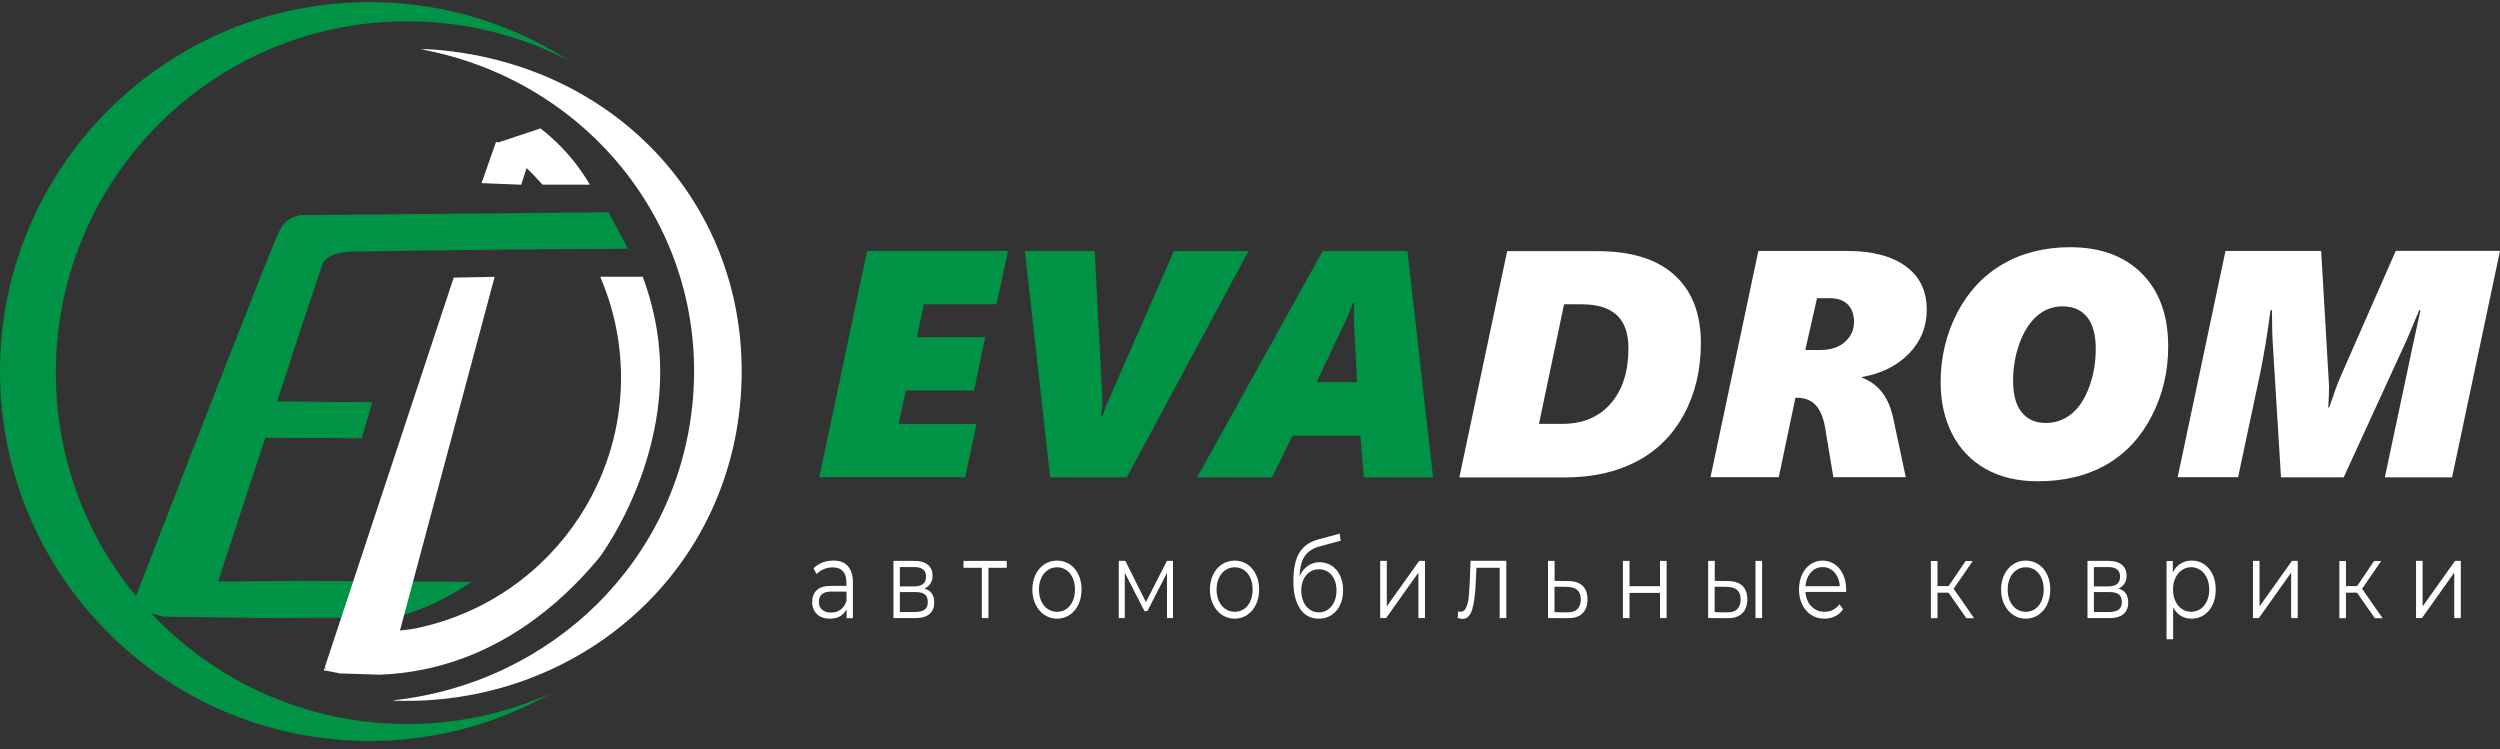 <svg width="247" height="74" viewBox="0 0 247 74" fill="none" xmlns="http://www.w3.org/2000/svg">
<rect x="0" y="0" width="247" height="74" fill="#333333" stroke="none"/>
<path d="M83.772 55.932C84.103 56.301 84.268 56.846 84.268 57.575V61.076H83.646V60.191C83.5 60.483 83.286 60.716 83.004 60.882C82.722 61.047 82.382 61.125 81.993 61.125C81.458 61.125 81.03 60.979 80.719 60.677C80.407 60.376 80.242 59.977 80.242 59.481C80.242 59.005 80.388 58.616 80.68 58.324C80.972 58.032 81.448 57.886 82.09 57.886H83.626V57.546C83.626 57.06 83.51 56.69 83.276 56.437C83.043 56.184 82.712 56.058 82.265 56.058C81.963 56.058 81.672 56.117 81.39 56.233C81.108 56.35 80.874 56.515 80.67 56.719L80.378 56.146C80.621 55.903 80.913 55.718 81.254 55.582C81.594 55.445 81.954 55.387 82.333 55.387C82.965 55.377 83.442 55.562 83.772 55.932ZM83.053 60.23C83.315 60.035 83.51 59.754 83.636 59.374V58.45H82.129C81.312 58.45 80.903 58.791 80.903 59.462C80.903 59.792 81.01 60.055 81.224 60.24C81.438 60.425 81.73 60.522 82.119 60.522C82.469 60.522 82.79 60.425 83.053 60.23Z" fill="white"/>
<path d="M92.3 59.53C92.3 60.026 92.145 60.405 91.834 60.668C91.522 60.93 91.065 61.067 90.453 61.067H88.274V55.416H90.385C90.929 55.416 91.357 55.543 91.668 55.796C91.98 56.049 92.135 56.408 92.135 56.875C92.135 57.186 92.067 57.449 91.921 57.663C91.775 57.887 91.581 58.042 91.328 58.149C91.98 58.324 92.3 58.791 92.3 59.53ZM88.906 57.935H90.346C90.715 57.935 90.997 57.857 91.201 57.692C91.396 57.527 91.493 57.284 91.493 56.972C91.493 56.661 91.396 56.418 91.201 56.263C91.007 56.107 90.725 56.029 90.346 56.029H88.906V57.935ZM91.357 60.23C91.561 60.075 91.668 59.822 91.668 59.491C91.668 59.16 91.571 58.908 91.386 58.742C91.201 58.587 90.9 58.499 90.492 58.499H88.906V60.464H90.424C90.842 60.464 91.153 60.386 91.357 60.23Z" fill="white"/>
<path d="M99.467 56.097H97.659V61.067H97.007V56.097H95.198V55.416H99.467V56.097Z" fill="white"/>
<path d="M103.192 60.755C102.823 60.512 102.531 60.162 102.317 59.724C102.103 59.287 101.996 58.791 101.996 58.246C101.996 57.702 102.103 57.206 102.317 56.768C102.531 56.331 102.823 55.99 103.192 55.747C103.562 55.504 103.98 55.387 104.437 55.387C104.894 55.387 105.312 55.514 105.682 55.747C106.051 55.99 106.343 56.331 106.547 56.768C106.761 57.206 106.858 57.702 106.858 58.246C106.858 58.791 106.751 59.297 106.547 59.724C106.343 60.162 106.051 60.502 105.682 60.755C105.312 60.998 104.894 61.125 104.437 61.125C103.98 61.125 103.562 60.998 103.192 60.755ZM105.351 60.172C105.623 59.987 105.828 59.734 105.983 59.394C106.139 59.053 106.207 58.674 106.207 58.246C106.207 57.818 106.129 57.429 105.983 57.099C105.828 56.758 105.623 56.506 105.351 56.321C105.079 56.136 104.777 56.048 104.437 56.048C104.097 56.048 103.795 56.136 103.523 56.321C103.251 56.506 103.037 56.758 102.881 57.099C102.725 57.439 102.648 57.818 102.648 58.246C102.648 58.674 102.725 59.063 102.881 59.394C103.037 59.734 103.251 59.987 103.523 60.172C103.795 60.356 104.097 60.444 104.437 60.444C104.777 60.444 105.089 60.356 105.351 60.172Z" fill="white"/>
<path d="M115.892 55.416V61.067H115.299V56.593L113.364 60.376H113.072L111.127 56.584V61.067H110.534V55.416H111.186L113.218 59.491L115.29 55.416H115.892Z" fill="white"/>
<path d="M120.735 60.755C120.366 60.512 120.074 60.162 119.86 59.724C119.646 59.287 119.539 58.791 119.539 58.246C119.539 57.702 119.646 57.206 119.86 56.768C120.074 56.331 120.366 55.99 120.735 55.747C121.105 55.504 121.523 55.387 121.98 55.387C122.437 55.387 122.855 55.514 123.225 55.747C123.594 55.99 123.886 56.331 124.09 56.768C124.304 57.206 124.401 57.702 124.401 58.246C124.401 58.791 124.294 59.297 124.09 59.724C123.886 60.162 123.594 60.502 123.225 60.755C122.855 60.998 122.437 61.125 121.98 61.125C121.523 61.125 121.105 60.998 120.735 60.755ZM122.904 60.172C123.176 59.987 123.38 59.734 123.536 59.394C123.692 59.053 123.76 58.674 123.76 58.246C123.76 57.818 123.682 57.429 123.536 57.099C123.38 56.758 123.176 56.506 122.904 56.321C122.632 56.136 122.33 56.048 121.99 56.048C121.649 56.048 121.348 56.136 121.076 56.321C120.803 56.506 120.589 56.758 120.434 57.099C120.278 57.439 120.2 57.818 120.2 58.246C120.2 58.674 120.278 59.063 120.434 59.394C120.589 59.734 120.803 59.987 121.076 60.172C121.348 60.356 121.649 60.444 121.99 60.444C122.32 60.444 122.632 60.356 122.904 60.172Z" fill="white"/>
<path d="M131.588 55.903C131.939 56.136 132.211 56.467 132.405 56.885C132.6 57.303 132.697 57.779 132.697 58.314C132.697 58.869 132.6 59.355 132.396 59.783C132.191 60.211 131.909 60.541 131.54 60.775C131.18 61.008 130.752 61.125 130.285 61.125C129.488 61.125 128.875 60.794 128.438 60.133C128 59.472 127.786 58.567 127.786 57.4C127.786 56.194 127.981 55.261 128.37 54.619C128.759 53.977 129.371 53.539 130.208 53.306L132.357 52.723L132.464 53.423L130.441 53.967C129.751 54.142 129.255 54.463 128.924 54.92C128.603 55.377 128.428 56.048 128.399 56.933C128.593 56.496 128.866 56.156 129.206 55.912C129.556 55.669 129.955 55.543 130.402 55.543C130.849 55.562 131.238 55.679 131.588 55.903ZM131.199 60.23C131.462 60.045 131.666 59.792 131.822 59.462C131.968 59.131 132.046 58.762 132.046 58.343C132.046 57.925 131.977 57.566 131.832 57.245C131.686 56.933 131.481 56.681 131.219 56.506C130.956 56.331 130.655 56.243 130.315 56.243C129.974 56.243 129.673 56.331 129.41 56.506C129.148 56.681 128.943 56.924 128.788 57.245C128.642 57.556 128.564 57.925 128.564 58.343C128.564 58.762 128.642 59.131 128.788 59.462C128.934 59.792 129.148 60.045 129.41 60.23C129.673 60.415 129.974 60.502 130.315 60.502C130.635 60.502 130.937 60.405 131.199 60.23Z" fill="white"/>
<path d="M136.363 55.416H137.015V59.909L140.214 55.416H140.788V61.067H140.136V56.574L136.947 61.067H136.363V55.416Z" fill="white"/>
<path d="M148.821 55.416V61.066H148.169V56.097H145.874L145.806 57.498C145.757 58.674 145.641 59.579 145.456 60.201C145.271 60.833 144.95 61.144 144.483 61.144C144.357 61.144 144.201 61.115 144.017 61.057L144.065 60.405C144.172 60.434 144.25 60.444 144.289 60.444C144.542 60.444 144.726 60.308 144.853 60.036C144.979 59.763 145.067 59.423 145.106 59.024C145.145 58.626 145.184 58.091 145.213 57.429L145.291 55.407H148.821V55.416Z" fill="white"/>
<path d="M156.376 57.887C156.687 58.198 156.843 58.635 156.843 59.219C156.843 59.822 156.678 60.279 156.337 60.609C155.997 60.94 155.511 61.086 154.879 61.076L152.943 61.067V55.416H153.595V57.391L155.005 57.41C155.598 57.42 156.055 57.585 156.376 57.887ZM155.841 60.182C156.065 59.968 156.182 59.647 156.182 59.219C156.182 58.801 156.065 58.499 155.841 58.295C155.618 58.091 155.277 57.994 154.83 57.984L153.585 57.964V60.483L154.83 60.502C155.277 60.512 155.618 60.405 155.841 60.182Z" fill="white"/>
<path d="M160.344 55.416H160.995V57.916H164.01V55.416H164.661V61.067H164.01V58.577H160.995V61.067H160.344V55.416Z" fill="white"/>
<path d="M172.16 57.887C172.471 58.198 172.636 58.635 172.636 59.219C172.636 59.822 172.461 60.279 172.121 60.609C171.78 60.93 171.294 61.086 170.662 61.076L168.766 61.067V55.416H169.417V57.391L170.779 57.41C171.391 57.42 171.848 57.585 172.16 57.887ZM171.634 60.182C171.858 59.968 171.975 59.647 171.975 59.219C171.975 58.801 171.858 58.499 171.634 58.295C171.411 58.091 171.07 57.994 170.623 57.984L169.407 57.964V60.483L170.623 60.502C171.08 60.512 171.411 60.405 171.634 60.182ZM173.443 55.416H174.095V61.067H173.443V55.416Z" fill="white"/>
<path d="M182.39 58.48H178.383C178.422 59.063 178.607 59.54 178.957 59.9C179.307 60.259 179.744 60.444 180.27 60.444C180.571 60.444 180.843 60.386 181.086 60.259C181.339 60.133 181.553 59.948 181.738 59.705L182.098 60.201C181.884 60.502 181.621 60.736 181.3 60.891C180.98 61.047 180.629 61.125 180.25 61.125C179.754 61.125 179.326 60.998 178.947 60.755C178.568 60.512 178.266 60.162 178.062 59.724C177.848 59.287 177.741 58.791 177.741 58.246C177.741 57.702 177.838 57.206 178.043 56.768C178.247 56.331 178.529 55.99 178.879 55.747C179.239 55.504 179.638 55.387 180.075 55.387C180.513 55.387 180.911 55.514 181.271 55.747C181.621 55.99 181.903 56.331 182.098 56.758C182.302 57.196 182.399 57.692 182.399 58.246L182.39 58.48ZM178.918 56.554C178.607 56.904 178.422 57.352 178.383 57.916H181.777C181.738 57.361 181.553 56.904 181.242 56.554C180.931 56.204 180.542 56.029 180.075 56.029C179.618 56.029 179.229 56.204 178.918 56.554Z" fill="white"/>
<path d="M192.513 58.558H191.424V61.076H190.772V55.426H191.424V57.906H192.523L194.205 55.426H194.905L193.019 58.169L195.042 61.076H194.273L192.513 58.558Z" fill="white"/>
<path d="M198.902 60.755C198.533 60.512 198.241 60.162 198.027 59.724C197.813 59.287 197.706 58.791 197.706 58.246C197.706 57.702 197.813 57.206 198.027 56.768C198.241 56.331 198.533 55.99 198.902 55.747C199.272 55.504 199.69 55.387 200.147 55.387C200.604 55.387 201.022 55.514 201.392 55.747C201.761 55.99 202.053 56.331 202.257 56.768C202.471 57.206 202.568 57.702 202.568 58.246C202.568 58.791 202.461 59.297 202.257 59.724C202.053 60.162 201.761 60.502 201.392 60.755C201.022 60.998 200.604 61.125 200.147 61.125C199.69 61.125 199.272 60.998 198.902 60.755ZM201.061 60.172C201.333 59.987 201.538 59.734 201.693 59.394C201.849 59.053 201.917 58.674 201.917 58.246C201.917 57.818 201.839 57.429 201.693 57.099C201.538 56.758 201.333 56.506 201.061 56.321C200.789 56.136 200.487 56.048 200.147 56.048C199.807 56.048 199.505 56.136 199.233 56.321C198.961 56.506 198.747 56.758 198.591 57.099C198.435 57.439 198.358 57.818 198.358 58.246C198.358 58.674 198.435 59.063 198.591 59.394C198.747 59.734 198.961 59.987 199.233 60.172C199.505 60.356 199.807 60.444 200.147 60.444C200.487 60.444 200.799 60.356 201.061 60.172Z" fill="white"/>
<path d="M210.27 59.53C210.27 60.026 210.115 60.405 209.803 60.668C209.492 60.93 209.035 61.067 208.422 61.067H206.244V55.416H208.354C208.899 55.416 209.327 55.543 209.638 55.796C209.949 56.049 210.105 56.408 210.105 56.875C210.105 57.186 210.037 57.449 209.891 57.663C209.745 57.887 209.551 58.042 209.298 58.149C209.949 58.324 210.27 58.791 210.27 59.53ZM206.876 57.935H208.315C208.685 57.935 208.967 57.857 209.171 57.692C209.366 57.527 209.463 57.284 209.463 56.972C209.463 56.661 209.366 56.418 209.171 56.263C208.977 56.107 208.695 56.029 208.315 56.029H206.876V57.935ZM209.327 60.23C209.531 60.075 209.638 59.822 209.638 59.491C209.638 59.16 209.541 58.908 209.356 58.742C209.171 58.587 208.87 58.499 208.461 58.499H206.876V60.464H208.393C208.811 60.464 209.113 60.386 209.327 60.23Z" fill="white"/>
<path d="M217.749 55.737C218.109 55.98 218.401 56.311 218.605 56.749C218.809 57.186 218.916 57.682 218.916 58.246C218.916 58.81 218.809 59.316 218.605 59.754C218.401 60.191 218.119 60.532 217.749 60.765C217.389 61.008 216.981 61.125 216.524 61.125C216.135 61.125 215.785 61.028 215.474 60.843C215.162 60.658 214.9 60.376 214.705 60.007V63.157H214.054V55.426H214.676V56.544C214.871 56.175 215.123 55.883 215.444 55.689C215.765 55.484 216.125 55.387 216.524 55.387C216.981 55.378 217.389 55.494 217.749 55.737ZM217.399 60.172C217.671 59.987 217.885 59.734 218.041 59.394C218.196 59.053 218.274 58.674 218.274 58.246C218.274 57.818 218.196 57.439 218.041 57.099C217.885 56.768 217.671 56.506 217.399 56.321C217.127 56.136 216.825 56.039 216.485 56.039C216.145 56.039 215.843 56.136 215.571 56.321C215.298 56.506 215.085 56.768 214.929 57.099C214.773 57.429 214.696 57.809 214.696 58.246C214.696 58.674 214.773 59.063 214.929 59.394C215.085 59.734 215.298 59.987 215.571 60.172C215.843 60.357 216.145 60.444 216.485 60.444C216.816 60.444 217.117 60.357 217.399 60.172Z" fill="white"/>
<path d="M222.592 55.416H223.243V59.909L226.443 55.416H227.017V61.067H226.365V56.574L223.175 61.067H222.592V55.416Z" fill="white"/>
<path d="M232.871 58.558H231.781V61.076H231.13V55.426H231.781V57.906H232.88L234.563 55.426H235.263L233.376 58.169L235.399 61.076H234.631L232.871 58.558Z" fill="white"/>
<path d="M238.705 55.416H239.357V59.909L242.556 55.416H243.13V61.067H242.478V56.574L239.289 61.067H238.705V55.416Z" fill="white"/>
<path d="M98.457 30.064H91.27L90.599 33.322H97.338L96.23 38.593H89.49L88.79 41.88H96.482L95.364 47.15H80.942L85.669 24.794H99.594L98.457 30.064Z" fill="#009245"/>
<path d="M111.322 47.16H103.756L101.257 24.803H108.152L108.92 39.449C108.92 40.022 108.881 40.557 108.793 41.073H108.949C109.037 40.791 109.134 40.479 109.27 40.149C109.396 39.808 111.633 34.703 115.98 24.813H123.351L111.322 47.16Z" fill="#009245"/>
<path d="M134.739 47.16L134.409 43.047H127.699L125.686 47.16H118.275L130.684 24.803H139.057L141.585 47.16H134.739ZM133.757 31.435C133.757 30.726 133.786 30.22 133.835 29.909H133.679L133.388 30.687L132.794 32.038L130.081 37.756H134.078L133.786 32.155L133.757 31.435Z" fill="#009245"/>
<path d="M168.046 33.876C168.046 36.531 167.492 38.875 166.383 40.927C165.274 42.979 163.718 44.525 161.715 45.585C159.712 46.635 157.349 47.17 154.616 47.17H144.182L148.908 24.813H157.816C161.18 24.813 163.728 25.61 165.459 27.195C167.19 28.771 168.046 31.008 168.046 33.876ZM160.889 34.392C160.889 32.943 160.509 31.863 159.751 31.144C158.992 30.424 157.825 30.064 156.26 30.064H154.529L152.049 41.88H154.315C156.376 41.88 157.981 41.209 159.148 39.857C160.315 38.525 160.889 36.697 160.889 34.392Z" fill="white"/>
<path d="M190.364 30.58C190.364 32.272 189.781 33.721 188.614 34.926C187.447 36.132 185.891 36.91 183.946 37.251V37.309C185.58 37.912 186.61 39.244 187.048 41.306L188.293 47.15H181.135L180.309 42.181C180.143 41.248 179.842 40.528 179.395 40.032C178.957 39.536 178.306 39.293 177.45 39.293H177.391L175.738 47.15H168.999L173.725 24.794H182.507C184.977 24.794 186.912 25.299 188.293 26.311C189.674 27.322 190.364 28.742 190.364 30.58ZM183.178 31.834C183.178 31.085 182.973 30.502 182.565 30.084C182.156 29.666 181.534 29.461 180.717 29.461H179.521L178.364 34.577H179.861C180.873 34.577 181.68 34.314 182.283 33.779C182.876 33.244 183.178 32.602 183.178 31.834Z" fill="white"/>
<path d="M214.219 34.236C214.219 36.687 213.684 38.972 212.604 41.082C211.525 43.192 210.037 44.797 208.131 45.896C206.225 46.995 203.959 47.549 201.324 47.549C199.33 47.549 197.609 47.141 196.17 46.324C194.731 45.507 193.632 44.359 192.873 42.871C192.115 41.384 191.735 39.682 191.735 37.776C191.735 35.306 192.28 33.011 193.369 30.91C194.458 28.81 195.966 27.205 197.872 26.096C199.787 24.988 202.005 24.424 204.533 24.424C207.538 24.424 209.901 25.299 211.632 27.04C213.363 28.79 214.219 31.183 214.219 34.236ZM207.061 34.45C207.061 33.089 206.779 32.048 206.215 31.338C205.651 30.628 204.834 30.268 203.774 30.268C202.802 30.268 201.946 30.599 201.217 31.25C200.488 31.902 199.923 32.816 199.505 33.973C199.097 35.131 198.893 36.346 198.893 37.61C198.893 38.991 199.175 40.032 199.748 40.742C200.322 41.442 201.11 41.792 202.121 41.792C203.055 41.792 203.891 41.5 204.63 40.917C205.369 40.333 205.962 39.448 206.4 38.262C206.847 37.076 207.061 35.802 207.061 34.45Z" fill="white"/>
<path d="M242.265 47.16H235.623L238.414 34.003L239.143 30.648H239.017L237.859 33.419L231.558 47.16H225.363L224.566 34.197C224.507 33.322 224.469 32.136 224.469 30.638H224.332C224.031 32.933 223.681 35.033 223.292 36.94L221.123 47.15H215.152L219.879 24.793H229.331L230.109 38.155C230.109 38.836 230.08 39.536 230.031 40.256H230.128C230.303 39.76 230.488 39.234 230.673 38.69C230.858 38.145 231.052 37.649 231.247 37.212L236.702 24.784H247.001L242.265 47.16Z" fill="white"/>
<path d="M31.959 25.824C32.173 25.62 32.367 25.494 32.504 25.406C33.33 24.91 34.244 24.871 34.818 24.852C38.795 24.794 42.782 24.735 46.76 24.696C51.856 24.638 56.951 24.599 62.037 24.579C61.678 23.899 61.318 23.218 60.958 22.537C60.686 22.012 60.404 21.497 60.131 20.972C49.92 21.069 39.709 21.156 29.508 21.254C29.499 21.283 29.489 21.312 29.479 21.331C29.333 21.351 29.178 21.38 29.022 21.439C28.089 21.759 27.641 22.722 27.486 23.053C26.931 24.22 20.98 39.361 12.957 60.133C14.037 60.395 15.116 60.668 16.195 60.93C19.434 60.969 22.682 61.018 25.92 61.057C30.306 61.047 34.692 61.028 39.068 61.018C40.351 60.648 41.839 60.123 43.434 59.335C44.659 58.733 45.719 58.1 46.624 57.488C40.779 57.459 34.935 57.42 29.09 57.391V57.4C26.581 57.42 24.063 57.439 21.554 57.449L26.212 43.251C29.382 43.27 32.552 43.28 35.732 43.3C36.082 42.113 36.442 40.927 36.792 39.74C33.661 39.711 30.52 39.692 27.388 39.663C28.302 36.823 29.236 33.954 30.189 31.076C30.773 29.335 31.366 27.575 31.959 25.824Z" fill="#009245"/>
<path d="M47.577 18.093C48.88 18.141 50.193 18.2 51.496 18.248C51.788 17.334 52.08 16.41 52.381 15.496L49.007 14.018C48.53 15.38 48.054 16.741 47.577 18.093Z" fill="white"/>
<path d="M53.392 12.686L49.103 14.116C49.959 14.757 50.873 15.506 51.797 16.391C52.468 17.023 53.071 17.646 53.606 18.248C55.162 18.248 56.728 18.248 58.284 18.248C58.021 17.791 57.719 17.325 57.389 16.858C56.105 15.03 54.676 13.678 53.392 12.686Z" fill="white"/>
<path d="M64.653 31.299C64.439 30.287 64.148 29.286 64.148 29.286C63.953 28.625 63.739 27.983 63.506 27.341H59.305C59.937 28.819 60.443 30.375 60.793 31.999C63.73 45.691 54.938 59.16 41.149 62.068C41.149 62.068 41.149 62.068 41.139 62.068C40.459 62.204 39.311 62.389 36.325 62.427C35.635 62.437 35.295 62.427 34.896 62.408C34.283 62.369 33.768 62.301 33.398 62.243C32.688 64.518 32.105 66.288 32.027 66.269C31.998 66.259 31.988 66.025 32.027 66.016C32.047 66.016 32.066 66.055 32.076 66.074C32.105 66.132 32.086 66.21 32.027 66.278C31.998 66.269 31.988 66.259 31.988 66.249C31.998 66.22 32.523 66.308 33.564 66.531C34.886 66.57 36.199 66.619 37.522 66.658C38.903 66.609 40.371 66.444 41.907 66.132C50.728 64.314 56.485 58.401 59.237 55.056C59.237 55.056 67.435 44.213 64.653 31.299Z" fill="white"/>
<path d="M48.871 27.351C48.044 27.37 47.218 27.38 46.391 27.399C45.866 27.409 45.35 27.419 44.825 27.428C40.575 40.275 36.326 53.121 32.076 65.967C34.342 65.539 36.608 65.121 38.874 64.693C42.209 52.236 45.535 39.788 48.871 27.351Z" fill="white"/>
<path d="M40.711 71.53C21.544 71.793 5.78 56.467 5.518 37.299C5.255 18.132 20.581 2.368 39.748 2.106C45.7 2.028 51.33 3.448 56.261 6.015C50.426 2.252 43.453 0.102 35.995 0.209C15.835 0.491 -0.278 17.052 0.004 37.212C0.286 57.371 16.847 73.485 37.006 73.203C43.346 73.115 49.288 71.413 54.442 68.496C50.241 70.382 45.602 71.462 40.711 71.53Z" fill="#009245"/>
<path d="M44.164 5.023C43.298 4.926 42.365 4.829 41.587 4.868C58.08 7.921 69.856 22.489 68.466 39.342C67.143 55.377 54.511 67.504 38.805 69.196C38.766 69.138 38.912 69.216 38.971 69.225C56.407 69.819 71.694 57.381 73.162 39.478C74.631 21.575 61.979 7.017 44.164 5.023Z" fill="white"/>
</svg>
